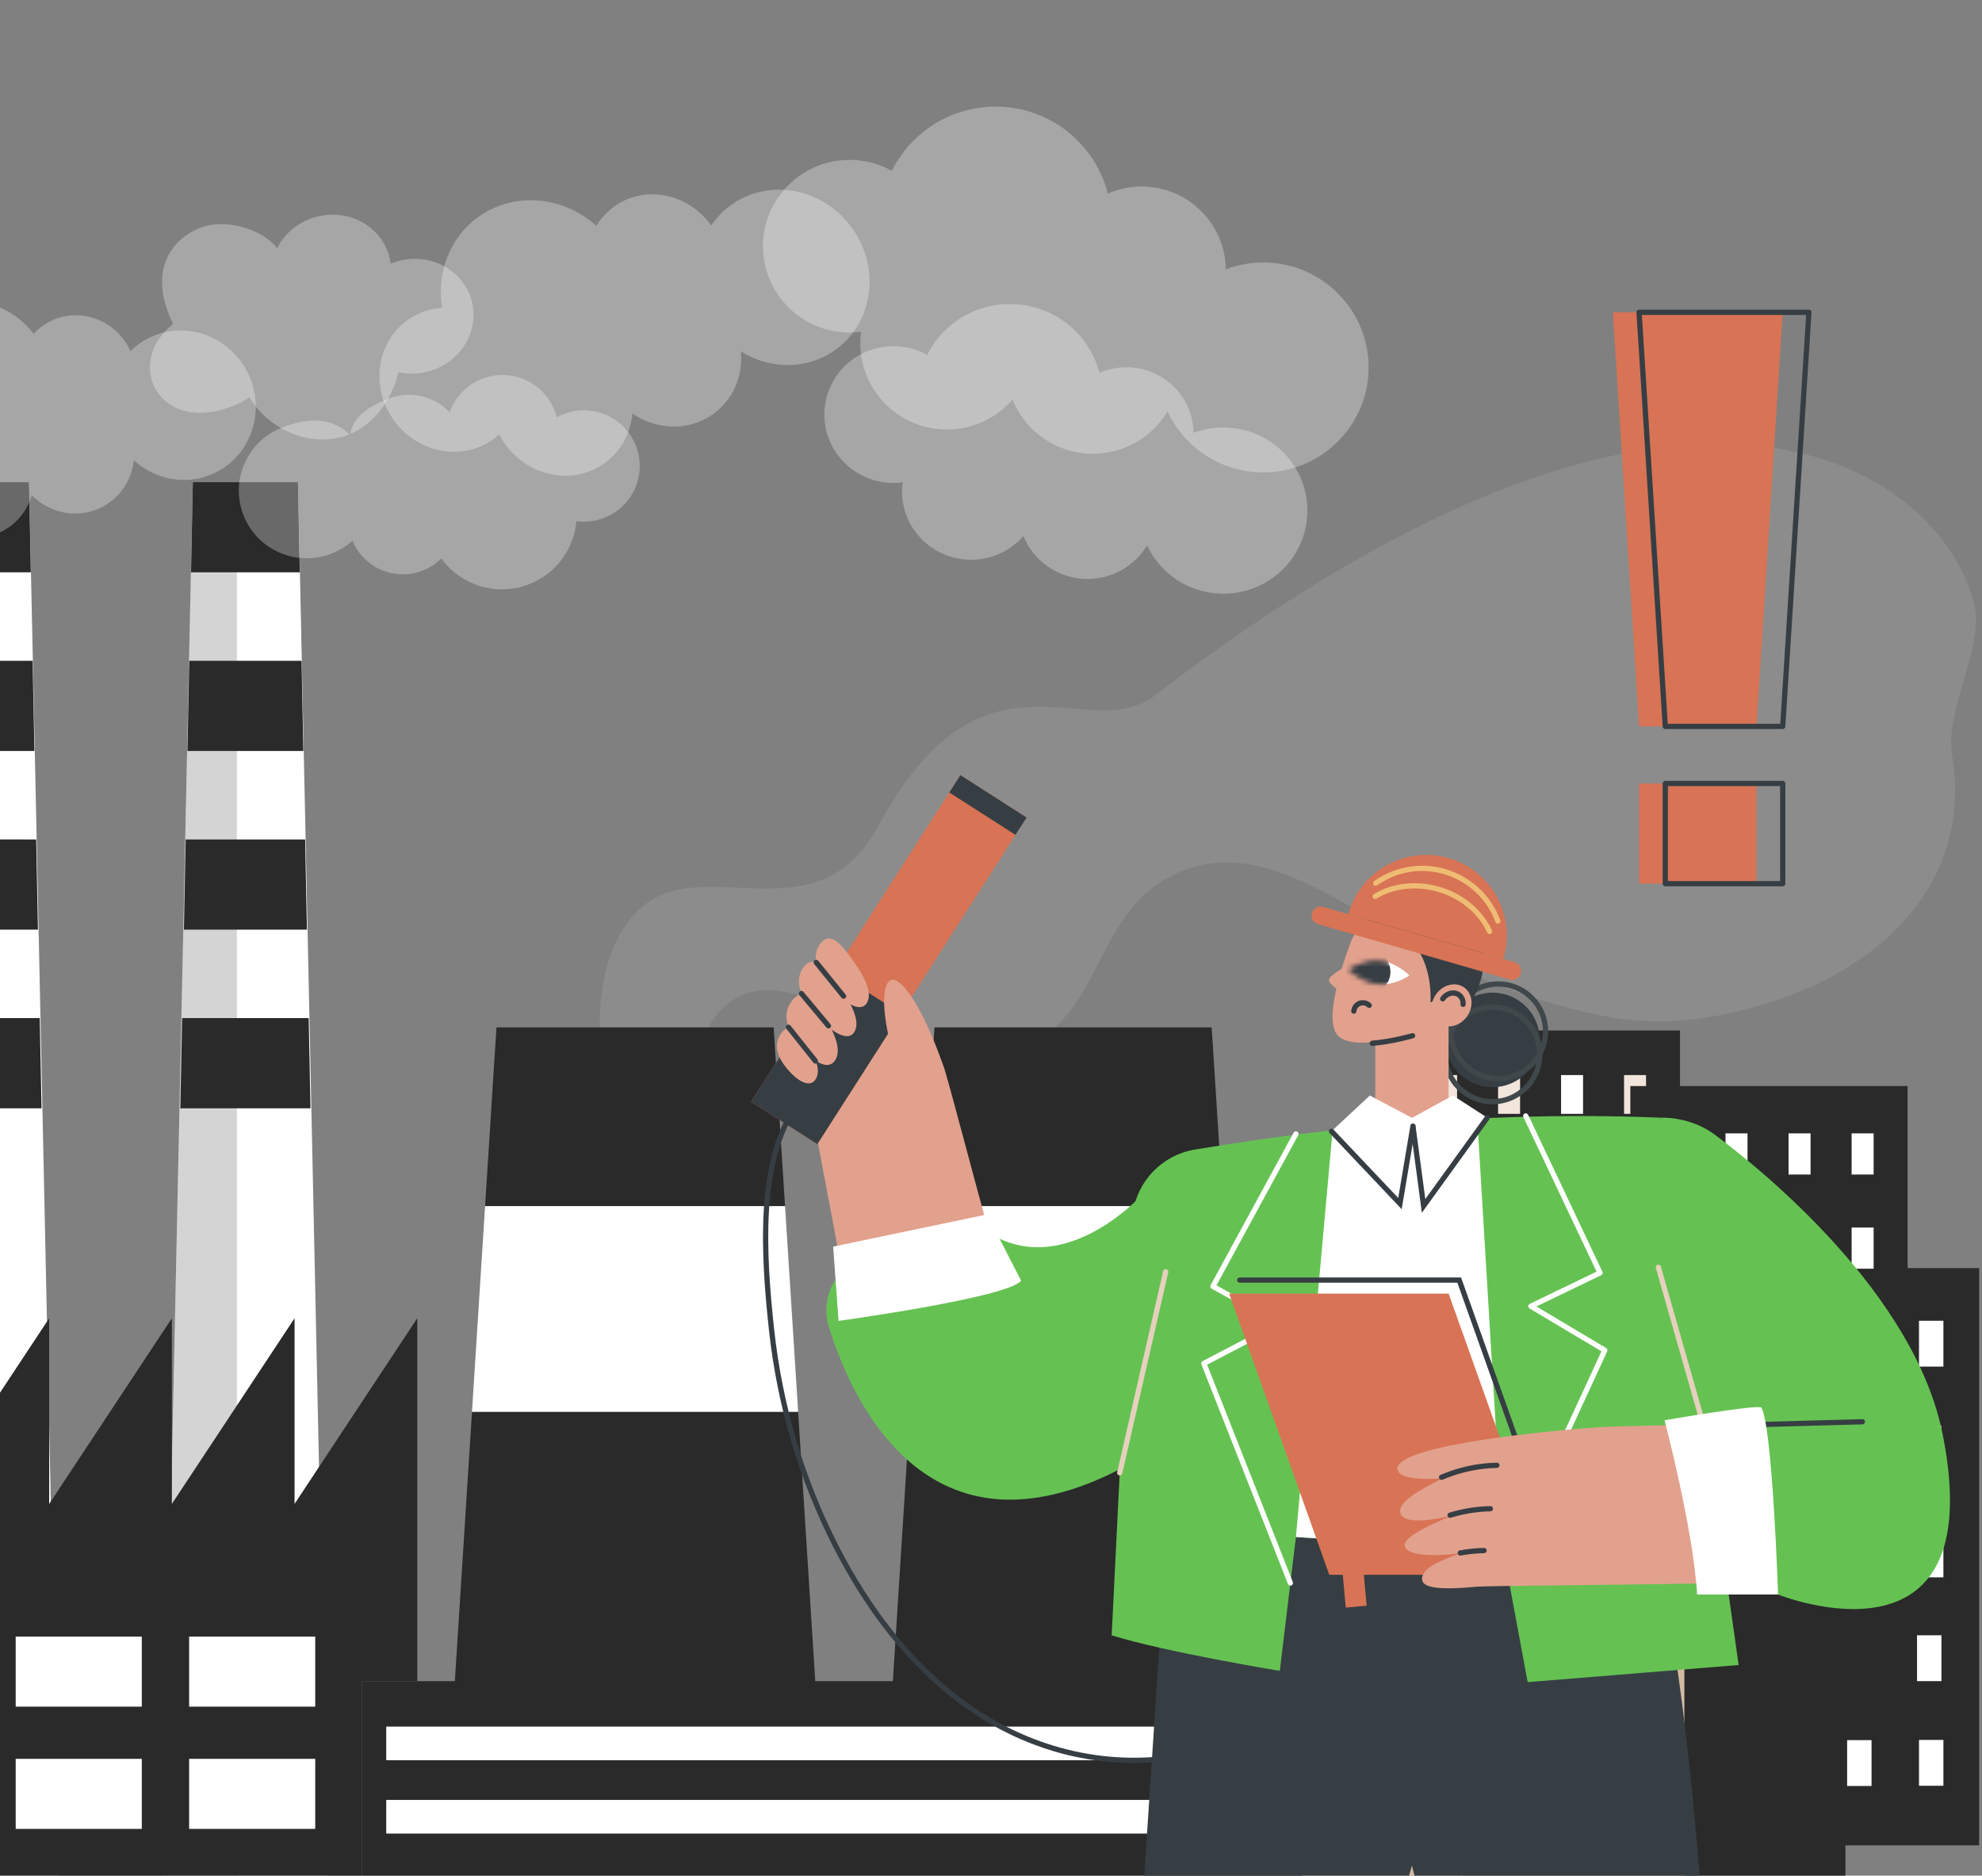 <svg width="409" height="387" viewBox="0 0 409 387" fill="none" xmlns="http://www.w3.org/2000/svg">
<rect x="0" y="0" width="409" height="387" fill="#808080" stroke="none"/>
<path d="M346.682 212.627H289.533V313.406H346.682V212.627Z" fill="#2A2A2A"/>
<path d="M300.681 221.82H296.143V229.821H300.681V221.82Z" fill="#F2E6DC"/>
<path d="M313.679 221.82H309.141V229.821H313.679V221.82Z" fill="#F2E6DC"/>
<path d="M326.676 221.82H322.138V229.821H326.676V221.82Z" fill="white"/>
<path d="M339.674 221.82H335.136V229.821H339.674V221.82Z" fill="#F2E6DC"/>
<path d="M300.681 240.123H296.143V248.124H300.681V240.123Z" fill="#F2E6DC"/>
<path d="M313.679 240.123H309.141V248.124H313.679V240.123Z" fill="#F2E6DC"/>
<path d="M326.676 240.123H322.138V248.124H326.676V240.123Z" fill="#F2E6DC"/>
<path d="M339.674 240.123H335.136V248.124H339.674V240.123Z" fill="#F2E6DC"/>
<path d="M300.681 258.428H296.143V266.43H300.681V258.428Z" fill="#F2E6DC"/>
<path d="M313.679 258.428H309.141V266.43H313.679V258.428Z" fill="#F2E6DC"/>
<path d="M326.676 258.428H322.138V266.43H326.676V258.428Z" fill="#F2E6DC"/>
<path d="M339.674 258.428H335.136V266.43H339.674V258.428Z" fill="#F2E6DC"/>
<path d="M300.681 276.731H296.143V284.733H300.681V276.731Z" fill="#F2E6DC"/>
<path d="M313.679 276.731H309.141V284.733H313.679V276.731Z" fill="#F2E6DC"/>
<path d="M326.676 276.731H322.138V284.733H326.676V276.731Z" fill="#F2E6DC"/>
<path d="M339.674 276.731H335.136V284.733H339.674V276.731Z" fill="#F2E6DC"/>
<path d="M300.681 295.034H296.143V303.036H300.681V295.034Z" fill="#F2E6DC"/>
<path d="M313.679 295.034H309.141V303.036H313.679V295.034Z" fill="#F2E6DC"/>
<path d="M326.676 295.034H322.138V303.036H326.676V295.034Z" fill="#F2E6DC"/>
<path d="M339.674 295.034H335.136V303.036H339.674V295.034Z" fill="#F2E6DC"/>
<path d="M408.41 261.651H344.982V380.756H408.41V261.651Z" fill="#2A2A2A"/>
<path d="M357.354 272.517H352.318V281.975H357.354V272.517Z" fill="#D3BBA3"/>
<path d="M371.781 272.517H366.746V281.975H371.781V272.517Z" fill="#D3BBA3"/>
<path d="M386.206 272.517H381.171V281.975H386.206V272.517Z" fill="#D3BBA3"/>
<path d="M401.036 272.517H396V281.975H401.036V272.517Z" fill="white"/>
<path d="M357.354 294.149H352.318V303.607H357.354V294.149Z" fill="#D3BBA3"/>
<path d="M371.781 294.149H366.746V303.607H371.781V294.149Z" fill="#D3BBA3"/>
<path d="M386.206 294.149H381.171V303.607H386.206V294.149Z" fill="#D3BBA3"/>
<path d="M400.632 294.149H395.596V303.607H400.632V294.149Z" fill="#D3BBA3"/>
<path d="M357.354 315.781H352.318V325.239H357.354V315.781Z" fill="#D3BBA3"/>
<path d="M371.781 315.781H366.746V325.239H371.781V315.781Z" fill="#D3BBA3"/>
<path d="M386.206 315.781H381.171V325.239H386.206V315.781Z" fill="#D3BBA3"/>
<path d="M401.036 316H396V325.458H401.036V316Z" fill="white"/>
<path d="M357.354 337.412H352.318V346.87H357.354V337.412Z" fill="#D3BBA3"/>
<path d="M371.781 337.412H366.746V346.87H371.781V337.412Z" fill="#D3BBA3"/>
<path d="M386.206 273H381.171V282.458H386.206V273Z" fill="white"/>
<path d="M400.632 337.412H395.596V346.87H400.632V337.412Z" fill="white"/>
<path d="M357.354 359.046H352.318V368.504H357.354V359.046Z" fill="#D3BBA3"/>
<path d="M371.781 359.046H366.746V368.504H371.781V359.046Z" fill="#D3BBA3"/>
<path d="M386.206 359.046H381.171V368.504H386.206V359.046Z" fill="white"/>
<path d="M401.036 359H396V368.458H401.036V359Z" fill="white"/>
<path d="M393.651 224.089H336.436V331.076H393.651V224.089Z" fill="#2A2A2A"/>
<path d="M347.599 233.849H343.056V242.343H347.599V233.849Z" fill="#E6D0BE"/>
<path d="M360.611 233.849H356.069V242.343H360.611V233.849Z" fill="white"/>
<path d="M373.623 233.849H369.081V242.343H373.623V233.849Z" fill="white"/>
<path d="M386.636 233.849H382.093V242.343H386.636V233.849Z" fill="white"/>
<path d="M347.599 253.28H343.056V261.774H347.599V253.28Z" fill="#E6D0BE"/>
<path d="M360.611 253.28H356.069V261.774H360.611V253.28Z" fill="#E6D0BE"/>
<path d="M373.623 253.28H369.081V261.774H373.623V253.28Z" fill="#E6D0BE"/>
<path d="M386.636 253.28H382.093V261.774H386.636V253.28Z" fill="white"/>
<path d="M347.599 272.711H343.056V281.205H347.599V272.711Z" fill="#E6D0BE"/>
<path d="M360.611 272.711H356.069V281.205H360.611V272.711Z" fill="#E6D0BE"/>
<path d="M373.623 272.711H369.081V281.205H373.623V272.711Z" fill="#E6D0BE"/>
<path d="M386.636 272.711H382.093V281.205H386.636V272.711Z" fill="#E6D0BE"/>
<path d="M347.599 292.143H343.056V300.637H347.599V292.143Z" fill="#E6D0BE"/>
<path d="M360.611 292.143H356.069V300.637H360.611V292.143Z" fill="#E6D0BE"/>
<path d="M373.623 292.143H369.081V300.637H373.623V292.143Z" fill="#E6D0BE"/>
<path d="M386.636 292.143H382.093V300.637H386.636V292.143Z" fill="#E6D0BE"/>
<path d="M347.599 311.574H343.056V320.068H347.599V311.574Z" fill="#E6D0BE"/>
<path d="M360.611 311.574H356.069V320.068H360.611V311.574Z" fill="#E6D0BE"/>
<path d="M373.623 311.574H369.081V320.068H373.623V311.574Z" fill="#E6D0BE"/>
<path d="M386.636 311.574H382.093V320.068H386.636V311.574Z" fill="#E6D0BE"/>
<path d="M238.409 143.43C224.293 154.271 203.093 130.062 181.169 170.531C168.231 194.414 144.095 174.858 131.35 188.187C125.907 193.877 121.262 204.709 125.201 227.312C131.144 225.84 137.087 224.366 143.03 222.894C143.666 217.743 145.402 210.297 151.024 206.487C165.489 196.691 187.088 223.574 209.433 216.586C228.261 210.696 224.95 187.851 243.251 179.984C265.203 170.548 285.979 196.548 316.416 205.857C327.832 209.35 338.156 212.092 351.683 210.012C382.903 205.209 407.725 185.42 402.822 155.716C401.326 146.653 409.234 133.731 407.514 125.326C402.255 99.593 351.793 56.349 238.406 143.43H238.409Z" fill="white" fill-opacity="0.1"/>
<path d="M33.629 388.249H67.66L61.493 99.485H39.796L33.629 388.249Z" fill="white"/>
<path d="M48.879 388.249H33.629L39.796 99.485H48.879V388.249Z" fill="#2A2A2A" fill-opacity="0.2"/>
<path d="M39.423 118.092L39.796 99.485H61.493L61.864 118.092H39.423Z" fill="#2A2A2A"/>
<path d="M62.6 154.953H38.687L39.06 136.346H62.229L62.6 154.953Z" fill="#2A2A2A"/>
<path d="M63.335 191.814H37.953L38.324 173.207H62.965L63.335 191.814Z" fill="#2A2A2A"/>
<path d="M64.071 228.676H37.218L37.588 210.066H63.698L64.071 228.676Z" fill="#2A2A2A"/>
<path d="M-21.871 388.249H12.159L5.993 99.485H-15.705L-21.871 388.249Z" fill="white"/>
<path d="M-16.077 118.092L-15.705 99.485H5.993L6.364 118.092H-16.077Z" fill="#2A2A2A"/>
<path d="M7.099 154.953H-16.889L-16.492 136.346H6.729L7.099 154.953Z" fill="#2A2A2A"/>
<path d="M7.835 191.814H-17.677L-17.279 173.175L7.465 173.207L7.835 191.814Z" fill="#2A2A2A"/>
<path d="M8.571 228.676H-18.464L-18.067 210.066H8.198L8.571 228.676Z" fill="#2A2A2A"/>
<path d="M258.647 347.184H184.228L187.785 291.313L206.35 270.082L190.488 248.852L192.835 211.977H250.04L252.387 248.852L236.525 270.082L255.09 291.313L258.647 347.184Z" fill="#2A2A2A"/>
<path d="M187.785 291.313H255.09L252.387 248.853H190.488L187.785 291.313Z" fill="white"/>
<path d="M168.258 347.184H93.841L97.398 291.313L115.963 270.082L100.101 248.852L102.448 211.977H159.651L161.998 248.852L146.136 270.082L164.701 291.313L168.258 347.184Z" fill="#2A2A2A"/>
<path d="M97.398 291.313H164.704L161.998 248.853H100.101L97.398 291.313Z" fill="white"/>
<path d="M268.664 346.877H74.717V388.333H268.664V346.877Z" fill="#2A2A2A"/>
<path d="M263.452 356.25H79.705V363.194H263.452V356.25Z" fill="white"/>
<path d="M263.452 371.381H79.705V378.325H263.452V371.381Z" fill="white"/>
<path d="M60.785 310.303V271.995L35.466 310.303V271.995L10.151 310.303V271.995L-39.34 346.878H-14.022H10.151H11.296H35.466H36.612H60.785H86.1V271.995L60.785 310.303Z" fill="#2A2A2A"/>
<path d="M74.716 326.705H-40V388.333H74.716V326.705Z" fill="#2A2A2A"/>
<path d="M65.05 337.682H39.028V352.134H65.05V337.682Z" fill="white"/>
<path d="M65.05 362.904H39.028V377.356H65.05V362.904Z" fill="white"/>
<path d="M29.261 337.682H3.239V352.134H29.261V337.682Z" fill="white"/>
<path d="M29.261 362.904H3.239V377.356H29.261V362.904Z" fill="white"/>
<path d="M380.82 326.975H301.925V388.333H380.82V326.975Z" fill="#2A2A2A"/>
<path d="M347.587 326.975H268.691V388.333H347.587V326.975Z" fill="#D3BBA3"/>
<path d="M289.15 335.504H276.796V347.812H289.15V335.504Z" fill="#E6D0BE"/>
<path d="M289.15 360.076H276.796V372.384H289.15V360.076Z" fill="#E6D0BE"/>
<path d="M313.816 335.504H301.461V347.812H313.816V335.504Z" fill="#E6D0BE"/>
<path d="M313.816 360.076H301.461V372.384H313.816V360.076Z" fill="#E6D0BE"/>
<path d="M338.484 335.504H326.129V347.812H338.484V335.504Z" fill="#E6D0BE"/>
<path d="M338.484 360.076H326.129V372.384H338.484V360.076Z" fill="#E6D0BE"/>
<path opacity="0.3" d="M175.319 32.986C178.484 32.986 181.454 33.808 184.034 35.245C187.939 27.396 196.058 22 205.448 22C216.608 22 225.98 29.626 228.602 39.933C230.736 39.001 233.093 38.481 235.573 38.481C245.098 38.481 252.829 46.109 252.956 55.567C255.358 54.657 257.958 54.154 260.68 54.154C272.687 54.154 282.42 63.85 282.42 75.813C282.42 87.775 272.687 97.471 260.68 97.471C251.919 97.471 244.374 92.305 240.933 84.866C237.82 90.11 232.09 93.628 225.534 93.628C218.013 93.628 211.582 88.999 208.94 82.448C205.661 86.227 200.817 88.624 195.408 88.624C185.533 88.624 177.527 80.647 177.527 70.811C177.527 70.012 177.586 69.227 177.686 68.457C176.911 68.56 176.124 68.616 175.322 68.616C165.447 68.616 157.441 60.639 157.441 50.804C157.441 40.968 165.447 32.991 175.322 32.991L175.319 32.986Z" fill="white"/>
<path opacity="0.3" d="M184.38 71.427C186.904 71.427 189.274 72.079 191.329 73.218C194.444 67 200.92 62.724 208.406 62.724C217.307 62.724 224.781 68.766 226.873 76.929C228.575 76.19 230.454 75.778 232.434 75.778C240.03 75.778 246.194 81.822 246.297 89.313C248.21 88.592 250.285 88.195 252.456 88.195C262.032 88.195 269.793 95.874 269.793 105.35C269.793 114.825 262.029 122.505 252.456 122.505C245.468 122.505 239.451 118.413 236.706 112.519C234.224 116.672 229.655 119.458 224.425 119.458C218.428 119.458 213.297 115.794 211.19 110.604C208.575 113.599 204.712 115.497 200.397 115.497C192.521 115.497 186.136 109.179 186.136 101.386C186.136 100.753 186.183 100.132 186.264 99.522C185.646 99.603 185.018 99.649 184.378 99.649C176.502 99.649 170.117 93.331 170.117 85.538C170.117 77.746 176.502 71.427 184.378 71.427H184.38Z" fill="white"/>
<path opacity="0.3" d="M88.443 76.639C86.318 77.218 84.18 77.235 82.198 76.789C80.954 82.519 76.806 88.445 70.505 90.162C63.014 92.205 55.028 88.055 51.459 81.95C50.191 82.936 48.667 83.596 47.034 84.155C32.317 89.193 25.711 74.613 35.726 66.855C29.312 53.688 37.936 47.86 42.337 46.658C47.385 45.282 54.272 47.478 57.196 51.181C58.734 48.164 61.564 45.748 65.195 44.757C71.825 42.95 78.597 46.582 80.324 52.869C80.463 53.379 80.564 53.892 80.63 54.402C81.133 54.196 81.651 54.014 82.188 53.867C88.818 52.059 95.59 55.692 97.317 61.979C99.044 68.265 95.07 74.827 88.44 76.634L88.443 76.639Z" fill="white"/>
<path opacity="0.3" d="M-28.967 78.969C-26.951 78.099 -24.827 77.822 -22.774 78.057C-22.531 71.832 -18.903 66.053 -12.926 63.472C-5.82 60.404 2.326 62.832 6.942 68.876C8.036 67.677 9.388 66.688 10.965 66.006C17.028 63.387 24.132 66.269 26.913 72.442C28.181 71.184 29.695 70.139 31.426 69.391C39.072 66.09 48.039 69.779 51.456 77.63C54.873 85.482 51.446 94.525 43.803 97.827C38.226 100.235 31.944 98.921 27.627 94.981C27.144 99.279 24.5 103.164 20.325 104.969C15.537 107.037 10.119 105.769 6.564 102.193C5.556 105.578 3.158 108.482 -0.286 109.968C-6.575 112.684 -13.951 109.649 -16.762 103.191C-16.99 102.666 -17.177 102.136 -17.334 101.602C-17.797 101.881 -18.283 102.136 -18.793 102.357C-25.082 105.072 -32.458 102.038 -35.269 95.58C-38.08 89.122 -35.261 81.685 -28.972 78.967L-28.967 78.969Z" fill="white"/>
<path opacity="0.3" d="M84.361 65.854C86.461 64.422 88.83 63.654 91.234 63.492C90.044 56.224 92.833 48.765 99.066 44.514C106.473 39.462 116.366 40.566 123.072 46.602C124.04 44.983 125.353 43.551 126.999 42.427C133.32 38.115 142.125 39.965 146.766 46.533C147.921 44.809 149.405 43.278 151.211 42.047C159.18 36.611 170.311 39.003 176.07 47.387C181.832 55.771 180.041 66.973 172.074 72.408C166.259 76.374 158.763 76.168 152.896 72.514C153.357 77.598 151.247 82.656 146.896 85.626C141.904 89.031 135.407 88.7 130.496 85.303C130.141 89.438 128.08 93.309 124.489 95.757C117.935 100.228 108.779 98.261 104.04 91.366C103.655 90.807 103.317 90.23 103.012 89.644C102.549 90.066 102.053 90.463 101.521 90.826C94.967 95.298 85.811 93.331 81.072 86.436C76.333 79.541 77.805 70.326 84.359 65.857L84.361 65.854Z" fill="white"/>
<path opacity="0.3" d="M124.703 106.846C122.802 107.592 120.825 107.795 118.936 107.54C118.453 113.169 114.857 118.323 109.223 120.53C102.522 123.157 95.09 120.783 91.07 115.213C90.01 116.275 88.717 117.14 87.228 117.724C81.511 119.966 75.062 117.204 72.742 111.558C71.516 112.669 70.073 113.581 68.44 114.222C61.231 117.047 53.09 113.515 50.255 106.336C47.419 99.154 50.963 91.045 58.17 88.219C63.429 86.159 68.415 86.039 72.244 89.693C72.87 85.813 76.245 83.799 80.181 82.256C84.697 80.488 89.654 81.751 92.794 85.062C93.866 82.021 96.206 79.443 99.453 78.17C105.382 75.847 112.078 78.751 114.411 84.658C114.6 85.138 114.752 85.622 114.872 86.11C115.313 85.867 115.772 85.646 116.253 85.457C122.181 83.134 128.878 86.039 131.21 91.945C133.543 97.851 130.626 104.523 124.698 106.846H124.703Z" fill="white"/>
<path d="M355.208 467C355.208 467 352.267 364.962 342.22 322.835C342.22 322.835 285.375 310.372 240.547 319.918C240.547 319.918 235.436 397.798 230.802 467H268.049L291.36 384.933L312.337 467H355.205H355.208Z" fill="#363E44"/>
<path d="M342.826 230.621L358.779 343.544L315.248 347.074L310.2 319.921L267.421 317.139L264.095 344.751C264.095 344.751 240.55 340.893 229.404 337.417L233.682 250.982C234.369 243.989 239.664 238.332 246.596 237.187C263.025 234.469 300.055 228.815 342.826 230.621Z" fill="#65C252"/>
<path d="M266.28 327.164C266.064 327.164 265.861 327.034 265.777 326.821L247.916 281.514C247.815 281.257 247.923 280.965 248.168 280.837L263.018 273.086L250.037 265.897C249.777 265.752 249.682 265.426 249.824 265.166L266.95 233.699C267.092 233.436 267.421 233.341 267.683 233.483C267.945 233.625 268.044 233.954 267.899 234.216L251.031 265.213L264.421 272.63C264.595 272.726 264.703 272.91 264.7 273.111C264.7 273.31 264.585 273.491 264.411 273.584L249.103 281.576L266.785 326.431C266.896 326.708 266.758 327.022 266.481 327.132C266.417 327.157 266.349 327.169 266.282 327.169L266.28 327.164Z" fill="white"/>
<path d="M310.782 323.375C310.706 323.375 310.63 323.357 310.556 323.325C310.284 323.2 310.166 322.879 310.291 322.607L330.468 278.819L315.633 269.979C315.462 269.876 315.361 269.689 315.371 269.491C315.381 269.292 315.496 269.113 315.675 269.027L329.462 262.375L314.363 230.478C314.235 230.209 314.351 229.887 314.62 229.757C314.89 229.63 315.212 229.745 315.342 230.015L330.669 262.397C330.797 262.664 330.684 262.986 330.417 263.116L317.051 269.564L331.439 278.139C331.677 278.282 331.771 278.578 331.653 278.831L311.272 323.061C311.182 323.259 310.985 323.375 310.782 323.375Z" fill="white"/>
<path d="M174.969 261.465L190.89 250.449C193.76 248.465 197.427 248.826 200.002 251.259C216.848 267.163 235.326 246.844 235.326 246.844L247.072 248.34L233.341 301.934C192.582 324.535 176.178 290.382 171.034 273.771C169.604 269.15 171.24 264.041 174.966 261.463L174.969 261.465Z" fill="#65C252"/>
<path d="M366.918 329.004C366.918 329.004 411.027 346.735 400.879 295.927C395.105 267.021 364.17 241.833 353.957 234.185C348.715 230.26 342.823 230.621 342.823 230.621L348.727 298.307L366.918 329.004Z" fill="#65C252"/>
<path d="M352.725 298.849C352.49 298.849 352.274 298.694 352.205 298.456L341.697 261.627C341.616 261.34 341.781 261.041 342.068 260.957C342.357 260.876 342.654 261.041 342.735 261.33L353.243 298.159C353.324 298.446 353.159 298.746 352.872 298.829C352.823 298.844 352.772 298.849 352.723 298.849H352.725Z" fill="#E6D0BE"/>
<path d="M231.065 304.431C231.026 304.431 230.984 304.426 230.945 304.417C230.653 304.35 230.471 304.061 230.537 303.769L240.02 262.289C240.086 261.997 240.378 261.816 240.668 261.882C240.959 261.948 241.141 262.238 241.075 262.53L231.592 304.009C231.536 304.26 231.313 304.429 231.065 304.429V304.431Z" fill="#E6D0BE"/>
<path d="M358.242 294.6C357.95 294.6 357.709 294.367 357.702 294.073C357.695 293.774 357.93 293.526 358.227 293.519L384.303 292.815C384.592 292.797 384.85 293.043 384.857 293.339C384.865 293.639 384.629 293.886 384.332 293.894L358.256 294.598C358.256 294.598 358.247 294.598 358.242 294.598V294.6Z" fill="#363E44"/>
<path d="M175.785 206.551C176.6 207.302 177.52 208.037 178.569 208.732C184.738 212.811 190.144 212.139 193.534 217.564C194.449 219.029 194.822 220.304 195.035 221.025C196.568 226.188 200.174 240.14 205.646 260.079C201.778 264.362 196.264 266.574 190.551 268.031C187.039 268.927 183.421 269.584 179.791 269.657C178.204 269.689 176.531 269.623 174.937 269.287C173.033 257.423 170.502 245.669 167.767 230.005C166.138 229.061 163.892 227.699 161.696 225.6L175.785 206.549V206.551Z" fill="#E2A18D"/>
<path d="M210.711 264.244L203.691 250.577L171.929 257.217L173.041 272.542C173.041 272.542 208.101 267.725 210.711 264.244Z" fill="white"/>
<path d="M155.002 227.321L168.661 236.073L211.842 168.683L198.183 159.93L155.002 227.321Z" fill="#D87355"/>
<path d="M155 227.319L168.659 236.072L185.92 209.133L172.261 200.38L155 227.319Z" fill="#363E44"/>
<path d="M195.892 163.51L209.551 172.262L211.845 168.683L198.185 159.93L195.892 163.51Z" fill="#363E44"/>
<path d="M178.91 206.899C180.25 204.581 177.878 200.667 175.329 197.22C173.458 194.692 171.15 192.067 169.205 194.804C166.946 197.988 169.526 201.631 171.393 203.738C174.162 206.865 177.601 209.163 178.91 206.897V206.899Z" fill="#E2A18D"/>
<path d="M176.337 212.855C177.745 210.399 175.153 206.141 172.376 202.381C170.335 199.619 167.826 196.747 165.776 199.639C163.389 202.999 166.205 206.973 168.233 209.281C171.245 212.705 174.961 215.256 176.337 212.857V212.855Z" fill="#E2A18D"/>
<path d="M172.354 218.742C173.897 216.299 171.79 212.31 169.464 208.815C167.757 206.247 165.611 203.595 163.418 206.492C160.867 209.86 163.212 213.559 164.949 215.688C167.524 218.85 170.845 221.128 172.354 218.742Z" fill="#E2A18D"/>
<path d="M168.317 222.686C169.602 220.672 167.958 217.528 166.129 214.788C164.787 212.776 163.092 210.709 161.275 213.11C159.163 215.899 161.002 218.803 162.373 220.461C164.409 222.924 167.061 224.655 168.317 222.686Z" fill="#E2A18D"/>
<path d="M174.086 206.092C173.929 206.092 173.772 206.024 173.664 205.891L168.012 198.913C167.824 198.68 167.86 198.339 168.093 198.153C168.324 197.964 168.665 198 168.854 198.233L174.505 205.212C174.694 205.445 174.657 205.786 174.424 205.972C174.324 206.053 174.203 206.092 174.083 206.092H174.086Z" fill="#363E44"/>
<path d="M170.956 212.2C170.801 212.2 170.647 212.134 170.541 212.006L164.966 205.339C164.775 205.111 164.804 204.77 165.035 204.576C165.263 204.385 165.606 204.415 165.797 204.645L171.373 211.312C171.564 211.54 171.535 211.881 171.304 212.075C171.204 212.161 171.081 212.2 170.958 212.2H170.956Z" fill="#363E44"/>
<path d="M168.27 219.463C168.111 219.463 167.954 219.394 167.848 219.259L162.28 212.281C162.094 212.048 162.133 211.707 162.366 211.52C162.599 211.334 162.94 211.373 163.126 211.606L168.694 218.585C168.881 218.818 168.841 219.159 168.608 219.345C168.508 219.423 168.39 219.463 168.272 219.463H168.27Z" fill="#363E44"/>
<path d="M183.355 213.792C181.606 205.675 182.695 202.379 183.99 202.143C186.168 201.746 190.498 208.065 194.547 219.603C191.285 218.263 186.617 215.131 183.355 213.794V213.792Z" fill="#E2A18D"/>
<path d="M267.423 317.137L310.201 319.918L304.824 230.611L274.993 233.201L267.423 317.137Z" fill="white"/>
<path d="M233.994 363.755C221.261 363.755 208.734 359.527 197.917 351.442C187.633 343.755 178.852 332.815 171.814 318.92C164.816 305.101 160.399 290.148 158.684 274.48C156.916 258.311 156.065 240.268 163.146 229.029C163.305 228.776 163.639 228.7 163.892 228.86C164.144 229.019 164.22 229.353 164.061 229.605C157.156 240.562 158.012 258.379 159.759 274.362C161.458 289.903 165.839 304.728 172.776 318.432C179.735 332.175 188.41 342.99 198.56 350.576C211.95 360.584 228.001 364.577 243.753 361.825C253.996 360.035 263.693 354.513 270.354 346.676C274.617 341.66 277.774 335.484 279.481 328.812C279.555 328.523 279.849 328.349 280.139 328.422C280.428 328.496 280.602 328.79 280.529 329.08C278.78 335.908 275.547 342.234 271.176 347.375C264.352 355.404 254.423 361.057 243.937 362.89C240.626 363.468 237.3 363.755 233.989 363.755H233.994Z" fill="#363E44"/>
<path d="M277.711 331.7L282.02 331.308L281.224 322.561L276.915 322.953L277.711 331.7Z" fill="#D87355"/>
<path d="M321.78 322.668C321.557 322.668 321.349 322.531 321.27 322.308L300.737 264.656H255.824C255.524 264.656 255.284 264.413 255.284 264.117C255.284 263.82 255.527 263.577 255.824 263.577H301.5L301.628 263.937L322.288 321.947C322.389 322.229 322.241 322.538 321.959 322.639C321.9 322.661 321.839 322.671 321.778 322.671L321.78 322.668Z" fill="#363E44"/>
<path d="M274.306 324.932H319.6L298.939 266.923H253.646L274.306 324.932Z" fill="#D87355"/>
<path d="M288.375 302.989C288.505 297.779 324.285 294.801 330.961 294.419C332.504 294.331 340.206 294.161 349.706 293.916C349.735 293.955 349.762 293.994 349.792 294.031C350.829 295.424 351.867 296.791 352.728 298.304C355.983 304.036 356.824 310.424 357.315 316.889C357.557 320.093 357.717 323.36 357.587 326.607C334.395 327.041 308.305 327.179 304.763 327.378C301.459 327.679 293.848 328.393 293.477 326.036C292.972 322.823 300.968 320.878 301.179 320.502C298.707 320.846 290.406 321.613 289.869 318.942C289.457 316.889 297.414 313.678 299.374 312.793C299.202 312.739 289.727 315.315 288.954 312.126C288.297 309.413 295.744 306.114 297.568 305.057C295.231 305.214 288.314 305.476 288.375 302.987V302.989Z" fill="#E2A18D"/>
<path d="M297.473 305.358C297.264 305.358 297.063 305.236 296.975 305.032C296.857 304.757 296.982 304.439 297.257 304.321C298.564 303.757 299.923 303.281 301.294 302.903C303.757 302.226 306.31 301.853 308.884 301.797C309.168 301.787 309.43 302.027 309.435 302.327C309.443 302.626 309.205 302.874 308.908 302.879C306.423 302.935 303.958 303.293 301.581 303.948C300.259 304.311 298.947 304.772 297.684 305.317C297.615 305.346 297.542 305.361 297.471 305.361L297.473 305.358Z" fill="#363E44"/>
<path d="M299.231 313.173C299.001 313.173 298.785 313.024 298.714 312.791C298.626 312.506 298.788 312.202 299.072 312.116C299.359 312.028 299.651 311.942 299.948 311.861C302.41 311.184 304.964 310.811 307.537 310.755C307.831 310.745 308.084 310.985 308.089 311.285C308.096 311.584 307.858 311.831 307.561 311.836C305.077 311.893 302.612 312.251 300.235 312.906C299.948 312.984 299.666 313.068 299.388 313.151C299.335 313.168 299.283 313.176 299.229 313.176L299.231 313.173Z" fill="#363E44"/>
<path d="M301.334 320.966C301.078 320.966 300.85 320.784 300.801 320.524C300.747 320.23 300.941 319.948 301.235 319.894C302.876 319.59 304.559 319.418 306.239 319.381C306.531 319.369 306.786 319.612 306.791 319.911C306.798 320.21 306.561 320.458 306.264 320.463C304.642 320.5 303.016 320.667 301.432 320.958C301.4 320.963 301.365 320.968 301.334 320.968V320.966Z" fill="#363E44"/>
<path d="M363.483 290.448C363.042 289.663 343.495 293.048 343.495 293.048C343.495 293.048 349.421 315.491 350.211 329.004H366.917C366.917 329.004 365.784 294.546 363.483 290.448Z" fill="white"/>
<path d="M317.004 218.307C319.066 213.327 316.701 207.618 311.722 205.555C306.742 203.492 301.033 205.857 298.97 210.837C296.907 215.817 299.272 221.526 304.252 223.589C309.232 225.652 314.941 223.287 317.004 218.307Z" fill="#363E44"/>
<path d="M309.175 223.088C303.495 223.088 298.874 218.467 298.874 212.786C298.874 207.105 303.495 202.484 309.175 202.484C314.856 202.484 319.477 207.105 319.477 212.786C319.477 218.467 314.856 223.088 309.175 223.088ZM309.175 203.566C304.091 203.566 299.955 207.701 299.955 212.786C299.955 217.871 304.091 222.006 309.175 222.006C314.26 222.006 318.396 217.871 318.396 212.786C318.396 207.701 314.26 203.566 309.175 203.566Z" fill="#40484C"/>
<path d="M307.985 227.849C302.305 227.849 297.684 223.228 297.684 217.547C297.684 211.866 302.305 207.245 307.985 207.245C313.666 207.245 318.287 211.866 318.287 217.547C318.287 223.228 313.666 227.849 307.985 227.849ZM307.985 208.327C302.901 208.327 298.765 212.462 298.765 217.547C298.765 222.632 302.901 226.767 307.985 226.767C313.07 226.767 317.206 222.632 317.206 217.547C317.206 212.462 313.07 208.327 307.985 208.327Z" fill="#40484C"/>
<path d="M283.801 233.415H298.925V202.477H283.801V233.415Z" fill="#E2A18D"/>
<path d="M306.911 230.611L299.82 226.039L291.346 230.66L293.767 248.821L306.911 230.611Z" fill="white"/>
<path d="M274.762 233.414L282.675 226.039L291.824 230.895L288.888 248.333L274.762 233.414Z" fill="white"/>
<path d="M293.411 250.238L291.037 232.446C290.997 232.149 291.206 231.877 291.5 231.837C291.797 231.798 292.069 232.007 292.108 232.301L294.122 247.401L306.472 230.294C306.646 230.052 306.985 229.998 307.228 230.172C307.471 230.346 307.525 230.684 307.35 230.927L293.411 250.236V250.238Z" fill="#363E44"/>
<path d="M289.241 249.493L274.37 233.787C274.163 233.571 274.173 233.228 274.392 233.022C274.607 232.816 274.951 232.826 275.157 233.044L288.537 247.175L291.044 232.286C291.093 231.992 291.37 231.793 291.667 231.842C291.961 231.891 292.16 232.171 292.111 232.465L289.246 249.493H289.241Z" fill="#363E44"/>
<path d="M275.849 213.404C278.714 217.26 291.571 213.497 291.571 213.497L301.684 202.86C303.772 196.433 300.254 189.528 293.828 187.441C287.402 185.354 280.497 188.871 278.409 195.298C278.409 195.298 272.932 209.477 275.851 213.404H275.849Z" fill="#E2A18D"/>
<path d="M278.75 198.793C278.75 198.793 274.375 201.152 274.254 202.111C274.112 203.257 277.534 205.097 277.534 205.097C277.534 205.097 278.66 198.773 278.75 198.793Z" fill="#E2A18D"/>
<path d="M283.165 215.8C282.886 215.8 282.65 215.587 282.626 215.303C282.601 215.006 282.825 214.743 283.121 214.721C287.156 214.397 291.311 213.191 291.353 213.178C291.638 213.095 291.939 213.259 292.025 213.546C292.108 213.833 291.944 214.133 291.657 214.218C291.483 214.27 287.352 215.469 283.21 215.803C283.195 215.803 283.18 215.803 283.165 215.803V215.8Z" fill="#363E44"/>
<path d="M290.833 201.27C290.833 201.27 289.072 199.428 286.496 198.592C285.949 198.413 285.557 203.132 286.158 203.053C288.797 202.705 290.833 201.27 290.833 201.27Z" fill="white"/>
<mask id="mask0_1413_418" style="mask-type:luminance" maskUnits="userSpaceOnUse" x="278" y="198" width="13" height="6">
<path d="M290.833 201.27C290.833 201.27 288.24 198.56 284.752 198.221C281.265 197.883 278.198 200.044 278.198 200.044C278.198 200.044 280.791 202.754 284.279 203.093C287.767 203.431 290.833 201.27 290.833 201.27Z" fill="white"/>
</mask>
<g mask="url(#mask0_1413_418)">
<path d="M286.423 198.442C285.273 196.185 282.513 195.29 280.257 196.438C278 197.588 277.105 200.348 278.253 202.604C279.403 204.861 282.162 205.756 284.419 204.608C286.676 203.458 287.571 200.699 286.423 198.442Z" fill="#363E44"/>
</g>
<path d="M279.363 209.173C279.349 209.173 279.334 209.173 279.319 209.173C279.023 209.149 278.799 208.886 278.824 208.589C278.9 207.674 279.498 206.865 280.35 206.531C281.233 206.183 282.246 206.389 282.93 207.056C283.143 207.265 283.148 207.608 282.94 207.822C282.731 208.035 282.388 208.04 282.174 207.831C281.794 207.461 281.233 207.348 280.747 207.54C280.276 207.723 279.945 208.172 279.903 208.68C279.879 208.962 279.643 209.176 279.363 209.176V209.173Z" fill="#363E44"/>
<path d="M303.522 206.84C303.522 206.84 300.294 204.145 295.187 206.833C295.187 206.833 296.578 190.196 281.024 190.662C281.024 190.662 290.836 179.8 300.649 187.174C311.238 195.128 303.524 206.84 303.524 206.84H303.522Z" fill="#363E44"/>
<path d="M302.764 209.671C301.346 211.724 298.748 212.389 296.963 211.157C295.177 209.924 294.88 207.26 296.298 205.207C297.716 203.154 300.313 202.489 302.099 203.72C303.884 204.954 304.184 207.618 302.766 209.671H302.764Z" fill="#E2A18D"/>
<path d="M301.917 207.777C301.905 207.777 301.89 207.777 301.878 207.777C301.581 207.755 301.356 207.498 301.378 207.198C301.422 206.568 301.179 206.004 300.723 205.69C299.948 205.155 298.797 205.474 298.157 206.401C297.988 206.647 297.652 206.708 297.404 206.539C297.159 206.369 297.098 206.031 297.267 205.786C298.245 204.368 300.073 203.924 301.336 204.797C302.109 205.332 302.528 206.257 302.454 207.272C302.435 207.557 302.197 207.775 301.915 207.775L301.917 207.777Z" fill="#363E44"/>
<path d="M278.255 188.638C278.275 188.567 278.292 188.493 278.311 188.422C280.86 179.597 290.08 174.507 298.908 177.056C307.733 179.604 312.823 188.827 310.274 197.652C310.255 197.723 310.228 197.794 310.208 197.866L278.257 188.638H278.255Z" fill="#D87355"/>
<path d="M309.092 190.583C308.871 190.583 308.665 190.448 308.584 190.23C306.813 185.454 302.839 181.763 297.953 180.352C293.232 178.988 288.221 179.835 284.2 182.67C283.955 182.842 283.619 182.785 283.447 182.54C283.276 182.297 283.332 181.959 283.577 181.787C287.867 178.76 293.217 177.858 298.255 179.312C303.47 180.818 307.711 184.758 309.599 189.855C309.702 190.134 309.56 190.446 309.281 190.549C309.219 190.571 309.156 190.583 309.092 190.583Z" fill="#EFBC73"/>
<path d="M307.385 192.732C307.179 192.732 306.983 192.614 306.892 192.415C305.089 188.469 301.282 185.324 296.705 184.002C292.28 182.724 287.669 183.237 284.053 185.405C283.796 185.56 283.465 185.476 283.31 185.219C283.156 184.964 283.239 184.63 283.497 184.476C287.37 182.153 292.295 181.601 297.004 182.96C301.881 184.368 305.945 187.733 307.875 191.964C308 192.236 307.88 192.558 307.608 192.68C307.534 192.715 307.458 192.729 307.382 192.729L307.385 192.732Z" fill="#EFBC73"/>
<path d="M271.99 190.684L311.525 202.102C312.509 202.386 313.534 201.819 313.818 200.836C314.103 199.852 313.536 198.827 312.553 198.542L273.018 187.125C272.034 186.84 271.009 187.407 270.725 188.39C270.44 189.374 271.007 190.399 271.99 190.684Z" fill="#D87355"/>
<path d="M362.47 149.881H338.234L332.825 64.441H367.876L362.47 149.881Z" fill="#D87355"/>
<path d="M362.468 161.657H338.234V182.329H362.468V161.657Z" fill="#D87355"/>
<path d="M367.876 150.42H343.642C343.358 150.42 343.12 150.2 343.103 149.913L337.694 64.476C337.684 64.326 337.738 64.181 337.839 64.071C337.942 63.963 338.084 63.899 338.234 63.899H373.285C373.434 63.899 373.577 63.961 373.68 64.071C373.783 64.179 373.834 64.326 373.824 64.476L368.416 149.913C368.399 150.197 368.161 150.42 367.876 150.42ZM344.15 149.339H367.371L372.711 64.983H338.813L344.153 149.339H344.15Z" fill="#363E44"/>
<path d="M367.876 182.869H343.642C343.343 182.869 343.103 182.626 343.103 182.329V161.657C343.103 161.358 343.346 161.117 343.642 161.117H367.876C368.176 161.117 368.416 161.36 368.416 161.657V182.329C368.416 182.629 368.173 182.869 367.876 182.869ZM344.184 181.787H367.337V162.196H344.184V181.787Z" fill="#363E44"/>
</svg>
